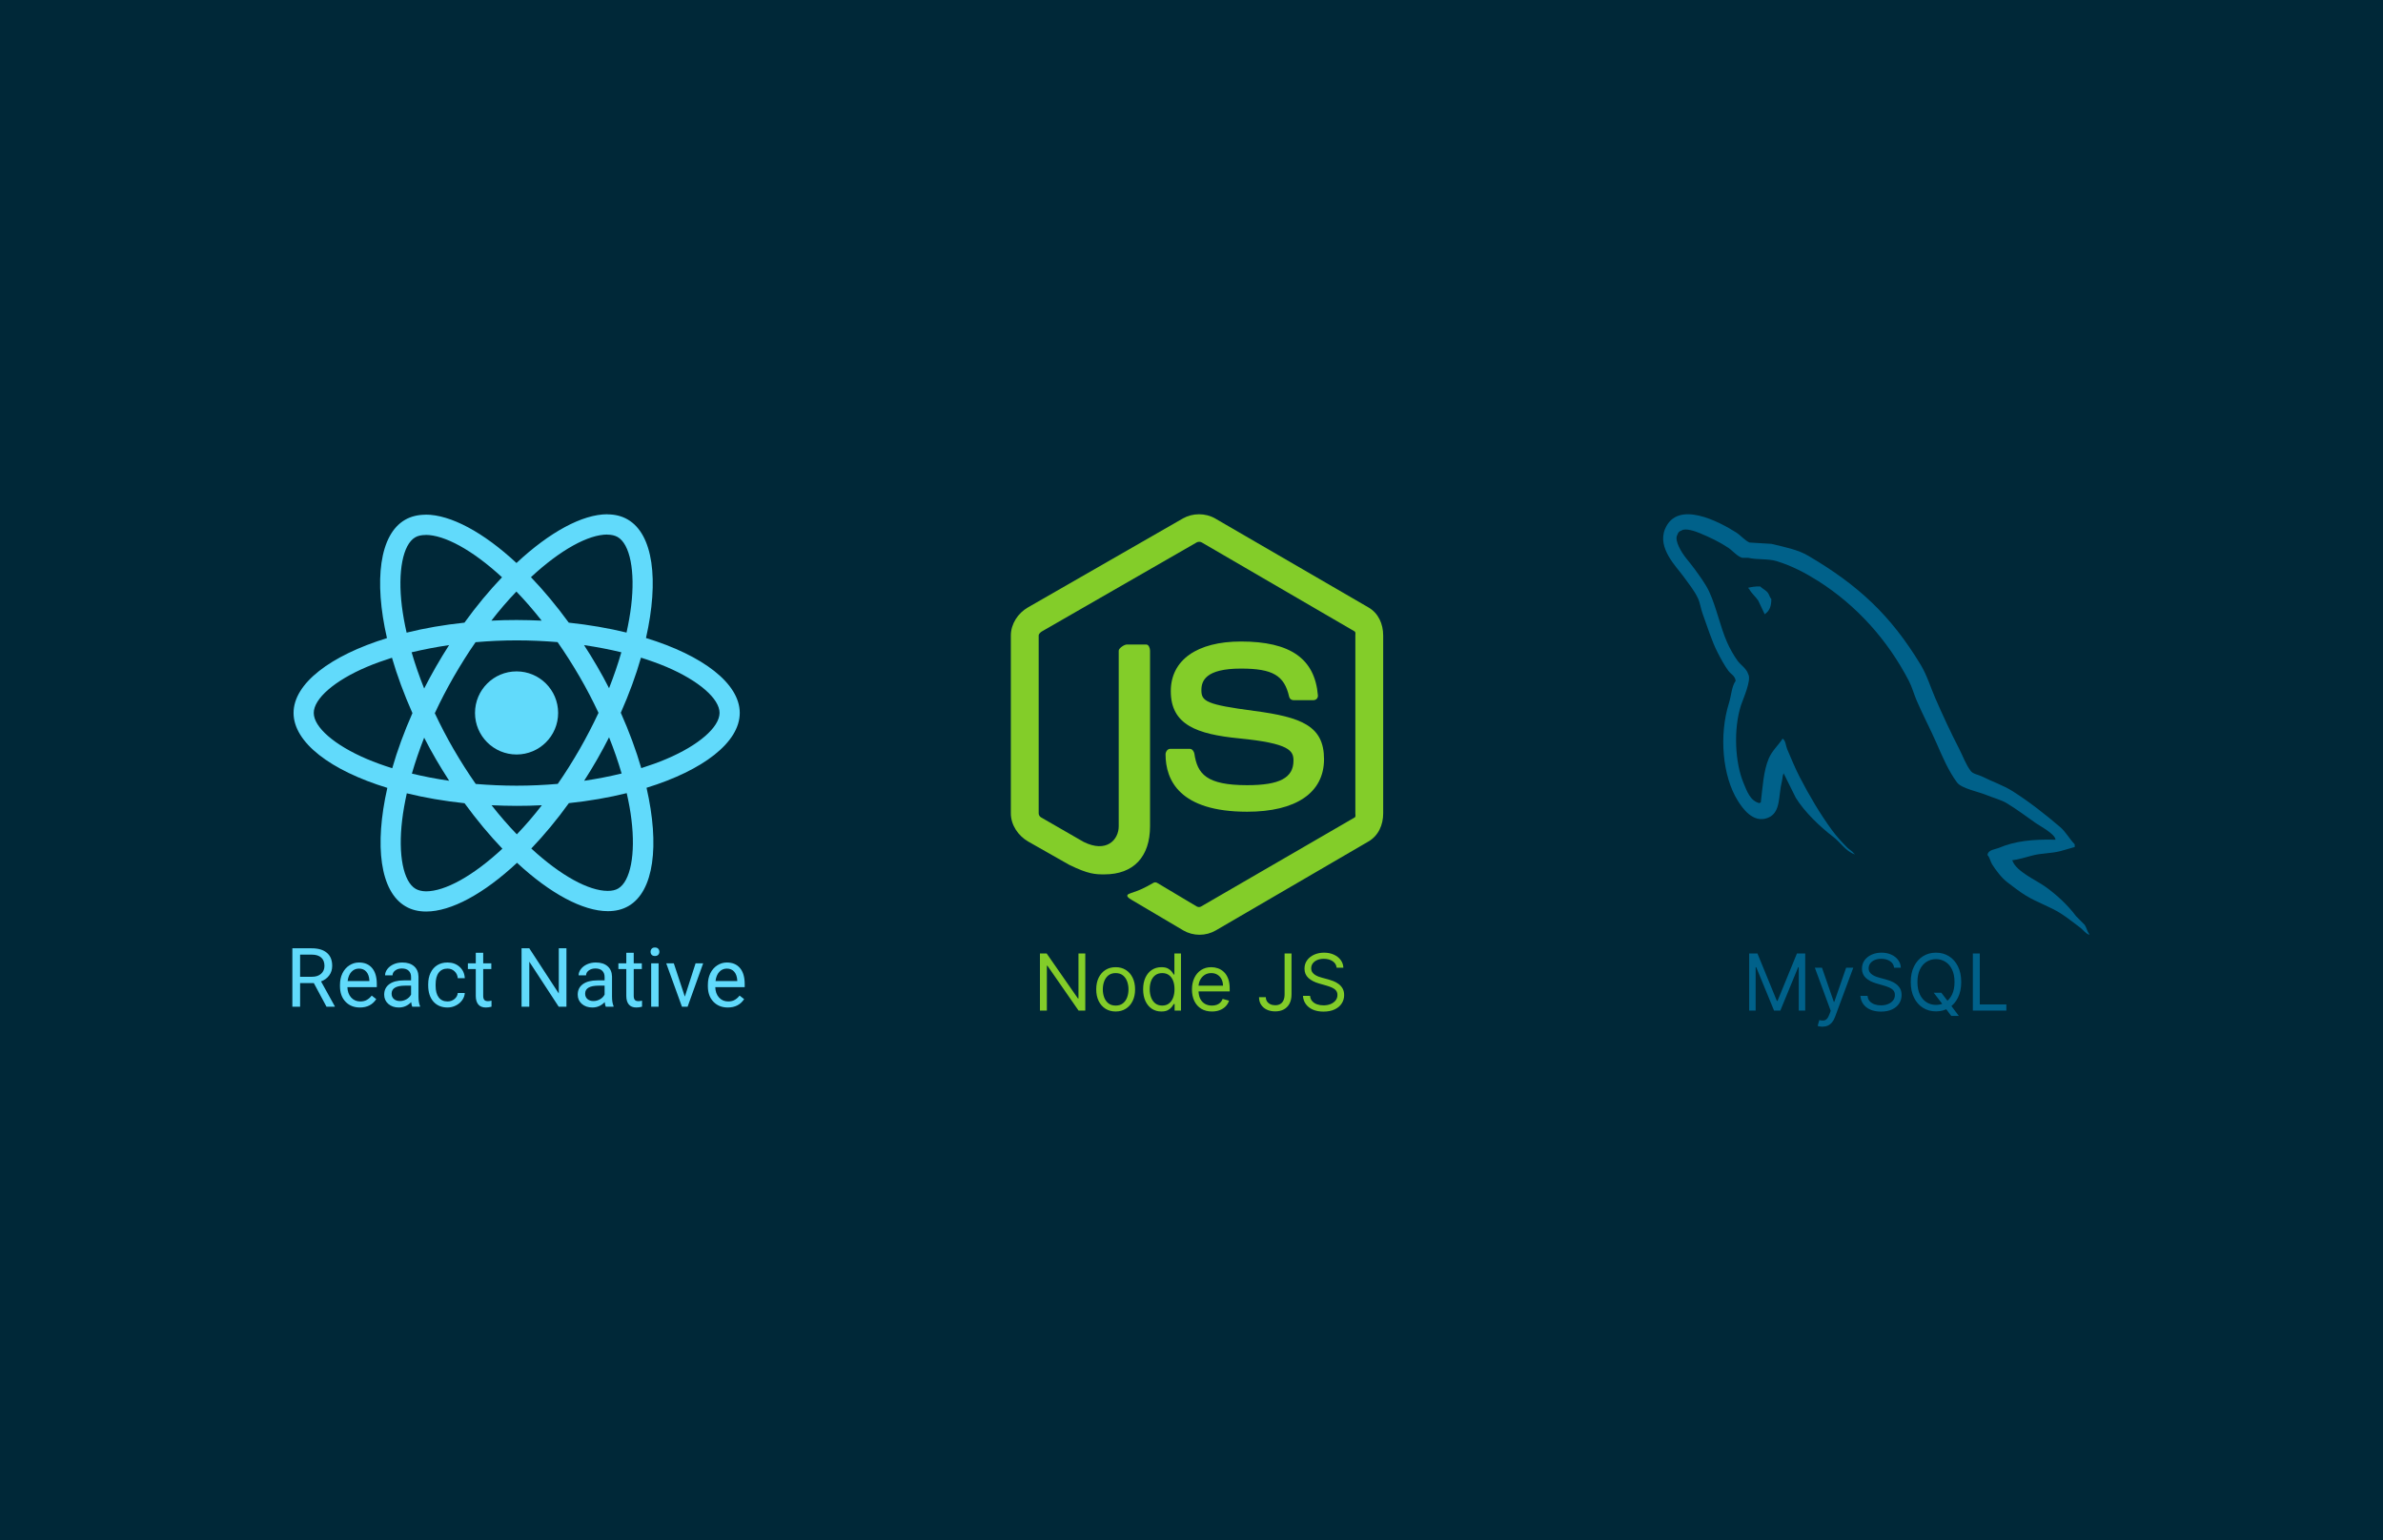 <svg width="1728" height="1117" viewBox="0 0 1728 1117" fill="none" xmlns="http://www.w3.org/2000/svg">
<rect width="1728" height="1117" fill="#002838"/>
<path d="M1490.56 609.05C1473.7 608.588 1460.83 610.167 1449.82 614.835C1446.7 616.162 1441.71 616.199 1441.19 620.141C1442.91 621.952 1443.18 624.661 1444.55 626.89C1447.18 631.165 1451.61 636.903 1455.57 639.908C1459.9 643.195 1464.36 646.707 1469 649.551C1477.24 654.61 1486.45 657.501 1494.39 662.57C1499.08 665.56 1503.73 669.323 1508.29 672.694C1510.55 674.362 1512.07 676.955 1515 678V677.521C1513.46 675.544 1513.06 672.83 1511.65 670.767L1505.42 664.497C1499.32 656.362 1491.59 649.215 1483.37 643.282C1476.81 638.547 1462.14 632.151 1459.41 624.478L1458.93 623.996C1463.57 623.467 1469.01 621.777 1473.31 620.618C1480.51 618.675 1486.95 619.177 1494.39 617.245L1504.46 614.351V612.423C1500.7 608.541 1498.01 603.401 1493.91 599.887C1483.18 590.694 1471.47 581.508 1459.41 573.847C1452.72 569.602 1444.45 566.841 1437.36 563.241C1434.97 562.027 1430.78 561.397 1429.21 559.381C1425.48 554.606 1423.46 548.552 1420.59 542.989C1414.57 531.332 1408.66 518.603 1403.33 506.338C1399.7 497.975 1397.32 489.731 1392.79 482.229C1371.02 446.23 1347.6 424.506 1311.31 403.149C1303.59 398.607 1294.29 396.815 1284.47 394.468C1279.2 394.149 1273.93 393.825 1268.65 393.501C1265.43 392.152 1262.09 388.191 1259.07 386.268C1247.05 378.627 1216.21 362.008 1207.31 383.859C1201.69 397.651 1215.71 411.104 1220.73 418.095C1224.25 422.993 1228.76 428.492 1231.27 434.005C1232.93 437.63 1233.21 441.265 1234.63 445.098C1238.11 454.543 1241.14 464.819 1245.65 473.545C1247.93 477.963 1250.44 482.614 1253.32 486.563C1255.08 488.987 1258.11 490.055 1258.59 493.797C1255.63 497.963 1255.46 504.433 1253.8 509.711C1246.31 533.472 1249.13 563.008 1260.03 580.594C1263.37 585.996 1271.25 597.574 1282.08 593.13C1291.55 589.25 1289.43 577.221 1292.14 566.609C1292.75 564.205 1292.38 562.435 1293.58 560.824V561.306L1302.21 578.664C1308.59 589.011 1319.92 599.822 1329.53 607.118C1334.51 610.901 1338.43 617.44 1344.86 619.654V619.17H1344.39C1343.14 617.215 1341.18 616.404 1339.59 614.833C1335.84 611.133 1331.67 606.534 1328.57 602.296C1319.84 590.367 1312.12 577.312 1305.09 563.723C1301.73 557.231 1298.81 550.074 1295.98 543.468C1294.89 540.923 1294.9 537.07 1292.63 535.753C1289.52 540.592 1284.96 544.506 1282.56 550.22C1278.73 559.353 1278.23 570.494 1276.81 582.044C1275.97 582.346 1276.34 582.138 1275.85 582.524C1269.17 580.905 1266.83 573.993 1264.35 568.06C1258.07 553.059 1256.91 528.91 1262.43 511.644C1263.86 507.173 1270.31 493.107 1267.7 488.978C1266.45 484.861 1262.33 482.478 1260.03 479.332C1257.18 475.443 1254.34 470.322 1252.36 465.83C1247.23 454.138 1244.83 441.008 1239.42 429.186C1236.83 423.534 1232.46 417.813 1228.88 412.792C1224.9 407.224 1220.45 403.124 1217.37 396.395C1216.28 394.003 1214.79 390.173 1216.41 387.714C1216.93 386.056 1217.66 385.364 1219.29 384.822C1222.07 382.665 1229.81 385.539 1232.71 386.747C1240.39 389.96 1246.81 393.019 1253.32 397.359C1256.44 399.445 1259.6 403.475 1263.38 404.592H1267.7C1274.44 406.152 1282 405.074 1288.31 407.002C1299.45 410.407 1309.43 415.708 1318.5 421.468C1346.12 439.019 1368.71 463.998 1384.16 493.799C1386.65 498.598 1387.72 503.175 1389.91 508.266C1394.33 518.529 1399.89 529.088 1404.29 539.126C1408.67 549.14 1412.95 559.245 1419.15 567.578C1422.41 571.957 1434.99 574.307 1440.72 576.741C1444.73 578.444 1451.3 580.223 1455.1 582.524C1462.35 586.928 1469.38 592.169 1476.19 596.993C1479.58 599.402 1490.04 604.693 1490.56 609.05V609.05ZM1276.32 425.336C1272.81 425.269 1270.32 425.721 1267.69 426.297V426.779H1268.17C1269.85 430.244 1272.81 432.478 1274.88 435.461C1276.48 438.839 1278.08 442.212 1279.68 445.585L1280.15 445.108C1283.12 443 1284.48 439.637 1284.46 434.497C1283.27 433.239 1283.1 431.662 1282.07 430.16C1280.7 428.156 1278.05 427.016 1276.32 425.336Z" fill="#00618A"/>
<path d="M992.331 440.581L881.058 375.997C874.041 372.001 864.904 372.001 857.831 375.997L745.369 440.581C738.127 444.746 733.002 452.573 733.002 460.944V589.942C733.002 598.314 738.261 606.143 745.503 610.33L775.216 627.2C789.417 634.192 794.436 634.192 800.898 634.192C821.926 634.192 833.937 621.482 833.937 599.313V471.959C833.937 470.161 833.001 467.485 831.234 467.485H817.045C815.249 467.485 811.227 470.161 811.227 471.957V599.31C811.227 609.137 802.334 618.916 785.715 610.61L755.014 592.921C753.944 592.341 753.189 591.173 753.189 589.942V460.944C753.189 459.728 754.59 458.508 755.667 457.885L867.765 393.411C868.812 392.818 870.352 392.818 871.396 393.411L982.126 457.869C983.186 458.508 982.813 459.691 982.813 460.944V589.942C982.813 591.173 983.275 592.371 982.227 592.964L870.982 657.476C870.029 658.048 868.845 658.048 867.8 657.476L839.269 640.452C838.408 639.953 837.386 639.774 836.561 640.235C828.623 644.733 827.159 645.331 819.713 647.911C817.881 648.549 815.178 649.656 820.747 652.776L858.088 674.857C861.653 676.915 865.697 677.999 869.814 678C873.957 678 878.015 676.925 881.591 674.857L992.328 610.33C999.57 606.113 1003 598.314 1003 589.942V460.944C1003 452.573 999.57 444.766 992.331 440.581V440.581ZM904.364 569.501C874.775 569.501 868.257 561.341 866.085 546.633C865.832 545.049 864.487 543.155 862.875 543.155H848.413C846.624 543.155 845.186 545.324 845.186 547.105C845.186 565.937 855.428 588.754 904.366 588.754C939.792 588.754 960.103 574.995 960.103 550.644C960.103 526.5 943.784 520.164 909.428 515.619C874.702 511.031 871.174 508.712 871.174 500.58C871.174 493.876 874.162 484.934 899.875 484.934C922.85 484.934 931.319 489.863 934.803 505.343C935.101 506.798 936.431 507.842 937.932 507.842H952.452C953.345 507.842 954.198 507.482 954.824 506.843C955.429 506.157 955.75 505.297 955.669 504.374C953.421 477.718 935.704 465.295 899.872 465.295C868 465.295 848.986 478.75 848.986 501.302C848.986 525.764 867.904 532.523 898.5 535.548C935.101 539.135 937.947 544.482 937.947 551.678C937.947 564.176 927.909 569.501 904.364 569.501Z" fill="#83CD29"/>
<path d="M536.427 517.102C536.427 495.669 509.586 475.356 468.432 462.759C477.929 420.814 473.708 387.443 455.109 376.759C450.822 374.253 445.811 373.066 440.337 373.066V387.773C443.37 387.773 445.811 388.367 447.855 389.488C456.824 394.632 460.716 414.219 457.681 439.413C456.957 445.612 455.77 452.141 454.319 458.802C441.391 455.636 427.278 453.196 412.439 451.614C403.536 439.413 394.303 428.333 385.004 418.638C406.504 398.655 426.685 387.707 440.403 387.707V373C422.266 373 398.524 385.926 374.518 408.35C350.511 386.058 326.77 373.264 308.633 373.264V387.971C322.285 387.971 342.531 398.853 364.031 418.704C354.798 428.399 345.565 439.413 336.793 451.614C321.888 453.196 307.775 455.636 294.849 458.868C293.332 452.273 292.211 445.876 291.419 439.742C288.32 414.549 292.144 394.962 301.049 389.752C303.026 388.564 305.598 388.037 308.633 388.037V373.33C303.093 373.33 298.08 374.517 293.728 377.023C275.195 387.707 271.041 421.012 280.603 462.825C239.582 475.488 212.872 495.735 212.872 517.102C212.872 538.537 239.714 558.85 280.867 571.446C271.37 613.392 275.591 646.762 294.19 657.446C298.477 659.952 303.488 661.139 309.029 661.139C327.165 661.139 350.908 648.213 374.914 625.79C398.919 648.082 422.662 660.876 440.798 660.876C446.337 660.876 451.35 659.689 455.703 657.182C474.235 646.498 478.391 613.192 468.827 571.381C509.717 558.784 536.427 538.471 536.427 517.102V517.102ZM450.56 473.113C448.119 481.622 445.085 490.392 441.655 499.164C438.952 493.889 436.116 488.612 433.016 483.335C429.983 478.06 426.75 472.916 423.519 467.903C432.884 469.288 441.919 471.003 450.56 473.113V473.113ZM420.353 543.351C415.209 552.255 409.934 560.697 404.46 568.545C394.632 569.402 384.675 569.863 374.65 569.863C364.691 569.863 354.732 569.402 344.972 568.61C339.498 560.761 334.155 552.387 329.011 543.548C323.999 534.91 319.449 526.138 315.293 517.301C319.383 508.463 323.999 499.625 328.946 490.986C334.09 482.083 339.365 473.641 344.839 465.793C354.667 464.936 364.624 464.474 374.65 464.474C384.608 464.474 394.567 464.935 404.327 465.727C409.801 473.575 415.144 481.951 420.288 490.789C425.3 499.428 429.85 508.199 434.006 517.037C429.85 525.874 425.3 534.712 420.353 543.351V543.351ZM441.655 534.778C445.117 543.373 448.155 552.133 450.757 561.025C442.117 563.136 433.016 564.917 423.585 566.302C426.817 561.225 430.048 556.014 433.083 550.671C436.116 545.396 438.952 540.053 441.655 534.778ZM374.781 605.148C368.647 598.815 362.514 591.759 356.447 584.043C362.383 584.307 368.45 584.505 374.583 584.505C380.783 584.505 386.916 584.373 392.918 584.043C387.257 591.4 381.203 598.445 374.781 605.148V605.148ZM325.714 566.302C316.349 564.917 307.313 563.202 298.675 561.092C301.114 552.584 304.149 543.812 307.577 535.041C310.282 540.317 313.118 545.594 316.216 550.869C319.316 556.146 322.483 561.289 325.714 566.302ZM374.452 429.058C380.585 435.389 386.719 442.446 392.786 450.163C386.85 449.899 380.783 449.701 374.65 449.701C368.45 449.701 362.316 449.833 356.316 450.163C361.976 442.806 368.031 435.761 374.452 429.058V429.058ZM325.647 467.903C322.416 472.982 319.185 478.192 316.152 483.533C313.118 488.81 310.282 494.086 307.577 499.361C304.115 490.767 301.078 482.007 298.477 473.113C307.116 471.069 316.216 469.288 325.647 467.903V467.903ZM265.962 550.474C242.616 540.515 227.513 527.458 227.513 517.102C227.513 506.748 242.616 493.625 265.962 483.732C271.634 481.291 277.834 479.115 284.231 477.071C287.99 489.997 292.936 503.451 299.07 517.235C293.003 530.953 288.121 544.34 284.429 557.201C277.9 555.156 271.7 552.914 265.962 550.474ZM301.444 644.718C292.475 639.574 288.583 619.987 291.618 594.792C292.344 588.594 293.529 582.064 294.98 575.403C307.908 578.569 322.021 581.009 336.86 582.592C345.763 594.792 354.996 605.872 364.295 615.567C342.795 635.551 322.614 646.498 308.896 646.498C305.929 646.433 303.423 645.838 301.444 644.718V644.718ZM457.88 594.463C460.979 619.656 457.155 639.244 448.25 644.454C446.273 645.641 443.701 646.169 440.666 646.169C427.014 646.169 406.768 635.287 385.268 615.436C394.501 605.741 403.734 594.727 412.506 582.525C427.411 580.943 441.524 578.502 454.45 575.271C455.967 581.933 457.155 588.33 457.88 594.463ZM483.271 550.474C477.599 552.914 471.399 555.091 465.002 557.135C461.243 544.209 456.296 530.755 450.163 516.971C456.231 503.253 461.111 489.865 464.804 477.005C471.334 479.049 477.532 481.291 483.337 483.732C506.683 493.689 521.786 506.748 521.786 517.102C521.72 527.458 506.617 540.581 483.271 550.474V550.474Z" fill="#61DAFB"/>
<path d="M374.583 547.243C391.23 547.243 404.724 533.749 404.724 517.102C404.724 500.457 391.23 486.963 374.583 486.963C357.938 486.963 344.444 500.457 344.444 517.102C344.444 533.749 357.938 547.243 374.583 547.243V547.243ZM227.564 713.033H217.615V730.168H212V687.811H226.022C230.793 687.811 234.458 688.897 237.018 691.07C239.598 693.241 240.888 696.402 240.888 700.552C240.888 703.191 240.17 705.488 238.735 707.448C237.319 709.406 235.341 710.871 232.8 711.84L242.75 729.818V730.168H236.757L227.564 713.033ZM217.615 708.466H226.197C228.97 708.466 231.171 707.747 232.8 706.313C234.449 704.878 235.273 702.958 235.273 700.552C235.273 697.935 234.488 695.928 232.917 694.531C231.365 693.134 229.115 692.426 226.167 692.407H217.615V708.466ZM260.961 730.75C256.694 730.75 253.222 729.354 250.546 726.561C247.869 723.748 246.531 719.995 246.531 715.302V714.313C246.531 711.191 247.123 708.408 248.306 705.964C249.508 703.5 251.176 701.58 253.31 700.204C255.462 698.808 257.79 698.109 260.292 698.109C264.384 698.109 267.565 699.457 269.833 702.152C272.103 704.848 273.237 708.707 273.237 713.73V715.971H251.913C251.991 719.075 252.893 721.586 254.619 723.506C256.364 725.406 258.575 726.357 261.252 726.357C263.153 726.357 264.762 725.969 266.08 725.193C267.4 724.418 268.553 723.39 269.543 722.11L272.83 724.67C270.192 728.722 266.236 730.75 260.961 730.75V730.75ZM260.292 702.531C258.119 702.531 256.296 703.326 254.822 704.916C253.348 706.488 252.437 708.699 252.088 711.549H267.856V711.142C267.701 708.408 266.963 706.293 265.645 704.799C264.325 703.288 262.541 702.531 260.292 702.531V702.531ZM298.925 730.168C298.614 729.547 298.362 728.442 298.169 726.851C295.666 729.45 292.68 730.75 289.208 730.75C286.105 730.75 283.556 729.877 281.557 728.131C279.58 726.366 278.59 724.136 278.59 721.44C278.59 718.163 279.832 715.622 282.314 713.819C284.815 711.995 288.326 711.083 292.845 711.083H298.082V708.612C298.082 706.73 297.518 705.236 296.394 704.131C295.269 703.006 293.61 702.444 291.419 702.444C289.499 702.444 287.89 702.928 286.591 703.898C285.291 704.867 284.641 706.041 284.641 707.419H279.23C279.23 705.848 279.783 704.335 280.888 702.879C282.013 701.406 283.526 700.243 285.427 699.389C287.347 698.536 289.45 698.109 291.739 698.109C295.367 698.109 298.207 699.02 300.263 700.844C302.318 702.648 303.385 705.14 303.463 708.32V722.807C303.463 725.698 303.832 727.995 304.569 729.702V730.168H298.925ZM289.994 726.066C291.681 726.066 293.281 725.63 294.794 724.757C296.306 723.884 297.402 722.75 298.082 721.353V714.895H293.862C287.269 714.895 283.971 716.824 283.971 720.684C283.971 722.371 284.535 723.691 285.658 724.64C286.784 725.59 288.229 726.066 289.994 726.066V726.066ZM324.525 726.357C326.445 726.357 328.123 725.775 329.558 724.611C330.993 723.447 331.788 721.993 331.943 720.247H337.035C336.938 722.051 336.317 723.767 335.172 725.397C334.028 727.027 332.496 728.326 330.576 729.295C328.675 730.265 326.659 730.75 324.525 730.75C320.239 730.75 316.825 729.324 314.284 726.474C311.764 723.602 310.503 719.685 310.503 714.72V713.819C310.503 710.754 311.065 708.029 312.19 705.644C313.316 703.258 314.924 701.406 317.02 700.088C319.133 698.768 321.626 698.109 324.495 698.109C328.026 698.109 330.955 699.166 333.282 701.281C335.628 703.394 336.879 706.139 337.035 709.513H331.943C331.788 707.476 331.012 705.808 329.616 704.509C328.24 703.191 326.532 702.531 324.495 702.531C321.761 702.531 319.638 703.519 318.125 705.498C316.632 707.457 315.884 710.299 315.884 714.022V715.04C315.884 718.666 316.632 721.459 318.125 723.418C319.618 725.378 321.752 726.357 324.525 726.357V726.357ZM350.387 691.07V698.691H356.264V702.851H350.387V722.371C350.387 723.632 350.65 724.581 351.173 725.221C351.697 725.842 352.589 726.154 353.85 726.154C354.469 726.154 355.323 726.037 356.409 725.804V730.168C354.993 730.556 353.617 730.75 352.278 730.75C349.874 730.75 348.06 730.022 346.838 728.568C345.616 727.114 345.006 725.047 345.006 722.371V702.851H339.274V698.691H345.006V691.07H350.387ZM410.752 730.168H405.136L383.813 697.528V730.168H378.199V687.811H383.813L405.195 720.597V687.811H410.752V730.168ZM439.262 730.168C438.95 729.547 438.698 728.442 438.505 726.851C436.002 729.45 433.016 730.75 429.545 730.75C426.442 730.75 423.891 729.877 421.894 728.131C419.916 726.366 418.927 724.136 418.927 721.44C418.927 718.163 420.167 715.622 422.65 713.819C425.151 711.995 428.663 711.083 433.181 711.083H438.418V708.612C438.418 706.73 437.855 705.236 436.73 704.131C435.606 703.006 433.947 702.444 431.755 702.444C429.835 702.444 428.226 702.928 426.927 703.898C425.628 704.867 424.977 706.041 424.977 707.419H419.567C419.567 705.848 420.12 704.335 421.224 702.879C422.349 701.406 423.863 700.243 425.763 699.389C427.684 698.536 429.787 698.109 432.075 698.109C435.702 698.109 438.543 699.02 440.599 700.844C442.655 702.648 443.721 705.14 443.799 708.32V722.807C443.799 725.698 444.168 727.995 444.905 729.702V730.168H439.262ZM430.331 726.066C432.018 726.066 433.618 725.63 435.131 724.757C436.643 723.884 437.738 722.75 438.418 721.353V714.895H434.199C427.605 714.895 424.308 716.824 424.308 720.684C424.308 722.371 424.871 723.691 425.995 724.64C427.12 725.59 428.565 726.066 430.331 726.066ZM459.538 691.07V698.691H465.414V702.851H459.538V722.371C459.538 723.632 459.8 724.581 460.324 725.221C460.847 725.842 461.739 726.154 463 726.154C463.62 726.154 464.474 726.037 465.56 725.804V730.168C464.143 730.556 462.767 730.75 461.428 730.75C459.024 730.75 457.211 730.022 455.988 728.568C454.767 727.114 454.156 725.047 454.156 722.371V702.851H448.426V698.691H454.156V691.07H459.538ZM477.575 730.168H472.192V698.691H477.575V730.168ZM471.756 690.341C471.756 689.47 472.018 688.732 472.542 688.131C473.085 687.529 473.879 687.23 474.926 687.23C475.975 687.23 476.77 687.529 477.313 688.131C477.855 688.732 478.127 689.47 478.127 690.341C478.127 691.214 477.855 691.941 477.313 692.524C476.77 693.105 475.975 693.397 474.926 693.397C473.879 693.397 473.085 693.105 472.542 692.524C472.018 691.941 471.756 691.214 471.756 690.341ZM496.6 722.866L504.396 698.691H509.895L498.608 730.168H494.505L483.102 698.691H488.6L496.6 722.866ZM527.728 730.75C523.461 730.75 519.99 729.354 517.313 726.561C514.636 723.748 513.299 719.995 513.299 715.302V714.313C513.299 711.191 513.89 708.408 515.073 705.964C516.275 703.5 517.943 701.58 520.077 700.204C522.23 698.808 524.557 698.109 527.058 698.109C531.15 698.109 534.331 699.457 536.601 702.152C538.869 704.848 540.005 708.707 540.005 713.73V715.971H518.68C518.758 719.075 519.659 721.586 521.386 723.506C523.131 725.406 525.343 726.357 528.018 726.357C529.919 726.357 531.529 725.969 532.848 725.193C534.166 724.418 535.321 723.39 536.31 722.11L539.598 724.67C536.959 728.722 533.003 730.75 527.728 730.75V730.75ZM527.058 702.531C524.887 702.531 523.063 703.326 521.59 704.916C520.115 706.488 519.204 708.699 518.856 711.549H534.622V711.142C534.467 708.408 533.73 706.293 532.411 704.799C531.093 703.288 529.308 702.531 527.058 702.531V702.531Z" fill="#61DAFB"/>
<path d="M786.975 691.545V733H782.117L759.527 700.452H759.122V733H754.102V691.545H758.96L781.631 724.175H782.036V691.545H786.975ZM809.002 733.648C806.196 733.648 803.733 732.98 801.614 731.644C799.509 730.308 797.863 728.439 796.675 726.037C795.501 723.635 794.914 720.828 794.914 717.616C794.914 714.378 795.501 711.551 796.675 709.135C797.863 706.72 799.509 704.844 801.614 703.508C803.733 702.172 806.196 701.504 809.002 701.504C811.809 701.504 814.265 702.172 816.37 703.508C818.489 704.844 820.135 706.72 821.309 709.135C822.497 711.551 823.09 714.378 823.09 717.616C823.09 720.828 822.497 723.635 821.309 726.037C820.135 728.439 818.489 730.308 816.37 731.644C814.265 732.98 811.809 733.648 809.002 733.648ZM809.002 729.357C811.134 729.357 812.889 728.81 814.265 727.717C815.642 726.624 816.66 725.187 817.322 723.406C817.983 721.624 818.313 719.695 818.313 717.616C818.313 715.538 817.983 713.602 817.322 711.807C816.66 710.012 815.642 708.562 814.265 707.455C812.889 706.349 811.134 705.795 809.002 705.795C806.87 705.795 805.116 706.349 803.74 707.455C802.363 708.562 801.344 710.012 800.683 711.807C800.022 713.602 799.691 715.538 799.691 717.616C799.691 719.695 800.022 721.624 800.683 723.406C801.344 725.187 802.363 726.624 803.74 727.717C805.116 728.81 806.87 729.357 809.002 729.357ZM842.122 733.648C839.532 733.648 837.244 732.993 835.261 731.684C833.277 730.362 831.725 728.5 830.605 726.098C829.485 723.682 828.925 720.828 828.925 717.536C828.925 714.27 829.485 711.436 830.605 709.034C831.725 706.632 833.284 704.777 835.281 703.468C837.278 702.159 839.586 701.504 842.203 701.504C844.228 701.504 845.827 701.842 847.001 702.516C848.188 703.178 849.092 703.933 849.713 704.783C850.347 705.62 850.84 706.308 851.191 706.848H851.595V691.545H856.372V733H851.757V728.223H851.191C850.84 728.79 850.341 729.505 849.693 730.369C849.045 731.219 848.121 731.981 846.92 732.656C845.719 733.317 844.12 733.648 842.122 733.648ZM842.77 729.357C844.686 729.357 846.306 728.857 847.628 727.859C848.951 726.847 849.956 725.45 850.644 723.669C851.332 721.874 851.676 719.803 851.676 717.455C851.676 715.134 851.339 713.103 850.664 711.362C849.99 709.608 848.991 708.245 847.669 707.273C846.346 706.288 844.713 705.795 842.77 705.795C840.746 705.795 839.059 706.315 837.71 707.354C836.374 708.38 835.369 709.776 834.694 711.544C834.033 713.298 833.702 715.268 833.702 717.455C833.702 719.668 834.039 721.678 834.714 723.487C835.402 725.281 836.414 726.712 837.75 727.778C839.1 728.83 840.773 729.357 842.77 729.357ZM878.82 733.648C875.825 733.648 873.24 732.987 871.068 731.664C868.909 730.328 867.242 728.466 866.068 726.077C864.908 723.675 864.327 720.882 864.327 717.697C864.327 714.513 864.908 711.706 866.068 709.277C867.242 706.835 868.875 704.932 870.967 703.569C873.072 702.192 875.528 701.504 878.334 701.504C879.954 701.504 881.553 701.774 883.132 702.314C884.711 702.854 886.148 703.731 887.443 704.945C888.739 706.146 889.771 707.739 890.54 709.722C891.309 711.706 891.694 714.148 891.694 717.05V719.074H867.728V714.945H886.836C886.836 713.19 886.485 711.625 885.783 710.249C885.095 708.872 884.11 707.786 882.828 706.99C881.56 706.194 880.062 705.795 878.334 705.795C876.432 705.795 874.785 706.268 873.396 707.212C872.019 708.143 870.96 709.358 870.218 710.856C869.475 712.354 869.104 713.96 869.104 715.673V718.426C869.104 720.774 869.509 722.765 870.319 724.397C871.142 726.017 872.282 727.251 873.74 728.102C875.197 728.938 876.891 729.357 878.82 729.357C880.075 729.357 881.209 729.181 882.221 728.83C883.246 728.466 884.13 727.926 884.872 727.211C885.615 726.482 886.188 725.578 886.593 724.499L891.208 725.794C890.722 727.359 889.906 728.736 888.759 729.923C887.612 731.097 886.195 732.015 884.508 732.676C882.821 733.324 880.925 733.648 878.82 733.648ZM931.509 691.545H936.529V721.179C936.529 723.824 936.043 726.071 935.071 727.919C934.1 729.768 932.73 731.172 930.962 732.13C929.195 733.088 927.11 733.567 924.708 733.567C922.441 733.567 920.423 733.155 918.655 732.332C916.888 731.495 915.498 730.308 914.486 728.77C913.474 727.231 912.968 725.403 912.968 723.284H917.907C917.907 724.458 918.197 725.484 918.777 726.361C919.371 727.224 920.18 727.899 921.206 728.385C922.231 728.871 923.399 729.114 924.708 729.114C926.152 729.114 927.38 728.81 928.392 728.203C929.404 727.596 930.173 726.705 930.699 725.531C931.239 724.343 931.509 722.893 931.509 721.179V691.545ZM969.259 701.909C969.016 699.858 968.031 698.266 966.304 697.132C964.577 695.999 962.458 695.432 959.948 695.432C958.113 695.432 956.507 695.729 955.131 696.322C953.768 696.916 952.702 697.733 951.932 698.772C951.177 699.811 950.799 700.991 950.799 702.314C950.799 703.42 951.062 704.372 951.588 705.168C952.128 705.951 952.816 706.605 953.653 707.131C954.49 707.644 955.367 708.069 956.284 708.407C957.202 708.73 958.045 708.994 958.815 709.196L963.025 710.33C964.104 710.613 965.305 711.004 966.628 711.504C967.964 712.003 969.239 712.684 970.453 713.548C971.681 714.398 972.693 715.491 973.49 716.827C974.286 718.163 974.684 719.803 974.684 721.746C974.684 723.986 974.097 726.01 972.923 727.818C971.762 729.626 970.062 731.064 967.822 732.13C965.595 733.196 962.89 733.729 959.705 733.729C956.736 733.729 954.166 733.25 951.993 732.292C949.834 731.333 948.134 729.998 946.892 728.284C945.664 726.57 944.969 724.58 944.807 722.312H949.989C950.124 723.878 950.651 725.173 951.568 726.199C952.499 727.211 953.673 727.967 955.09 728.466C956.521 728.952 958.059 729.195 959.705 729.195C961.621 729.195 963.342 728.884 964.867 728.263C966.392 727.629 967.599 726.752 968.49 725.632C969.381 724.499 969.826 723.176 969.826 721.665C969.826 720.288 969.441 719.168 968.672 718.305C967.903 717.441 966.891 716.739 965.636 716.2C964.381 715.66 963.025 715.187 961.567 714.783L956.467 713.325C953.228 712.394 950.664 711.065 948.775 709.338C946.886 707.61 945.941 705.35 945.941 702.557C945.941 700.236 946.568 698.212 947.823 696.484C949.092 694.744 950.792 693.394 952.924 692.436C955.07 691.464 957.465 690.979 960.11 690.979C962.782 690.979 965.157 691.458 967.235 692.416C969.313 693.36 970.959 694.656 972.174 696.302C973.402 697.949 974.05 699.817 974.117 701.909H969.259Z" fill="#83CD29"/>
<path d="M1268.39 691.545H1274.38L1288.47 725.956H1288.95L1303.04 691.545H1309.03V733H1304.33V701.504H1303.93L1290.98 733H1286.44L1273.49 701.504H1273.08V733H1268.39V691.545ZM1321.53 744.659C1320.72 744.659 1319.99 744.592 1319.36 744.457C1318.72 744.335 1318.29 744.214 1318.04 744.092L1319.26 739.882C1320.42 740.179 1321.44 740.287 1322.33 740.206C1323.23 740.125 1324.01 739.727 1324.7 739.012C1325.4 738.31 1326.05 737.17 1326.63 735.591L1327.52 733.162L1316.02 701.909H1321.2L1329.78 726.685H1330.11L1338.69 701.909H1343.87L1330.67 737.534C1330.08 739.14 1329.34 740.469 1328.47 741.522C1327.59 742.588 1326.57 743.377 1325.41 743.89C1324.26 744.403 1322.97 744.659 1321.53 744.659ZM1373.5 701.909C1373.25 699.858 1372.27 698.266 1370.54 697.132C1368.81 695.999 1366.69 695.432 1364.18 695.432C1362.35 695.432 1360.74 695.729 1359.37 696.322C1358 696.916 1356.94 697.733 1356.17 698.772C1355.41 699.811 1355.03 700.991 1355.03 702.314C1355.03 703.42 1355.3 704.372 1355.82 705.168C1356.36 705.951 1357.05 706.605 1357.89 707.131C1358.73 707.644 1359.6 708.069 1360.52 708.407C1361.44 708.73 1362.28 708.994 1363.05 709.196L1367.26 710.33C1368.34 710.613 1369.54 711.004 1370.86 711.504C1372.2 712.003 1373.47 712.684 1374.69 713.548C1375.92 714.398 1376.93 715.491 1377.73 716.827C1378.52 718.163 1378.92 719.803 1378.92 721.746C1378.92 723.986 1378.33 726.01 1377.16 727.818C1376 729.626 1374.3 731.064 1372.06 732.13C1369.83 733.196 1367.13 733.729 1363.94 733.729C1360.97 733.729 1358.4 733.25 1356.23 732.292C1354.07 731.333 1352.37 729.998 1351.13 728.284C1349.9 726.57 1349.21 724.58 1349.04 722.312H1354.23C1354.36 723.878 1354.89 725.173 1355.8 726.199C1356.74 727.211 1357.91 727.967 1359.33 728.466C1360.76 728.952 1362.29 729.195 1363.94 729.195C1365.86 729.195 1367.58 728.884 1369.1 728.263C1370.63 727.629 1371.84 726.752 1372.73 725.632C1373.62 724.499 1374.06 723.176 1374.06 721.665C1374.06 720.288 1373.68 719.168 1372.91 718.305C1372.14 717.441 1371.13 716.739 1369.87 716.2C1368.62 715.66 1367.26 715.187 1365.8 714.783L1360.7 713.325C1357.46 712.394 1354.9 711.065 1353.01 709.338C1351.12 707.61 1350.18 705.35 1350.18 702.557C1350.18 700.236 1350.8 698.212 1352.06 696.484C1353.33 694.744 1355.03 693.394 1357.16 692.436C1359.31 691.464 1361.7 690.979 1364.35 690.979C1367.02 690.979 1369.39 691.458 1371.47 692.416C1373.55 693.36 1375.2 694.656 1376.41 696.302C1377.64 697.949 1378.29 699.817 1378.35 701.909H1373.5ZM1402.23 720.045H1407.74L1412.35 726.118L1413.57 727.737L1420.45 736.886H1414.94L1410.41 730.814L1409.28 729.276L1402.23 720.045ZM1422.15 712.273C1422.15 716.645 1421.36 720.423 1419.78 723.608C1418.2 726.793 1416.04 729.249 1413.28 730.976C1410.53 732.703 1407.39 733.567 1403.85 733.567C1400.32 733.567 1397.17 732.703 1394.42 730.976C1391.67 729.249 1389.5 726.793 1387.92 723.608C1386.34 720.423 1385.55 716.645 1385.55 712.273C1385.55 707.901 1386.34 704.122 1387.92 700.938C1389.5 697.753 1391.67 695.297 1394.42 693.57C1397.17 691.842 1400.32 690.979 1403.85 690.979C1407.39 690.979 1410.53 691.842 1413.28 693.57C1416.04 695.297 1418.2 697.753 1419.78 700.938C1421.36 704.122 1422.15 707.901 1422.15 712.273ZM1417.29 712.273C1417.29 708.683 1416.69 705.654 1415.49 703.184C1414.3 700.715 1412.69 698.846 1410.65 697.577C1408.63 696.309 1406.36 695.675 1403.85 695.675C1401.34 695.675 1399.07 696.309 1397.03 697.577C1395.01 698.846 1393.39 700.715 1392.19 703.184C1391.01 705.654 1390.41 708.683 1390.41 712.273C1390.41 715.862 1391.01 718.892 1392.19 721.361C1393.39 723.831 1395.01 725.7 1397.03 726.968C1399.07 728.237 1401.34 728.871 1403.85 728.871C1406.36 728.871 1408.63 728.237 1410.65 726.968C1412.69 725.7 1414.3 723.831 1415.49 721.361C1416.69 718.892 1417.29 715.862 1417.29 712.273ZM1430.59 733V691.545H1435.61V728.547H1454.88V733H1430.59Z" fill="#00618A"/>
</svg>
